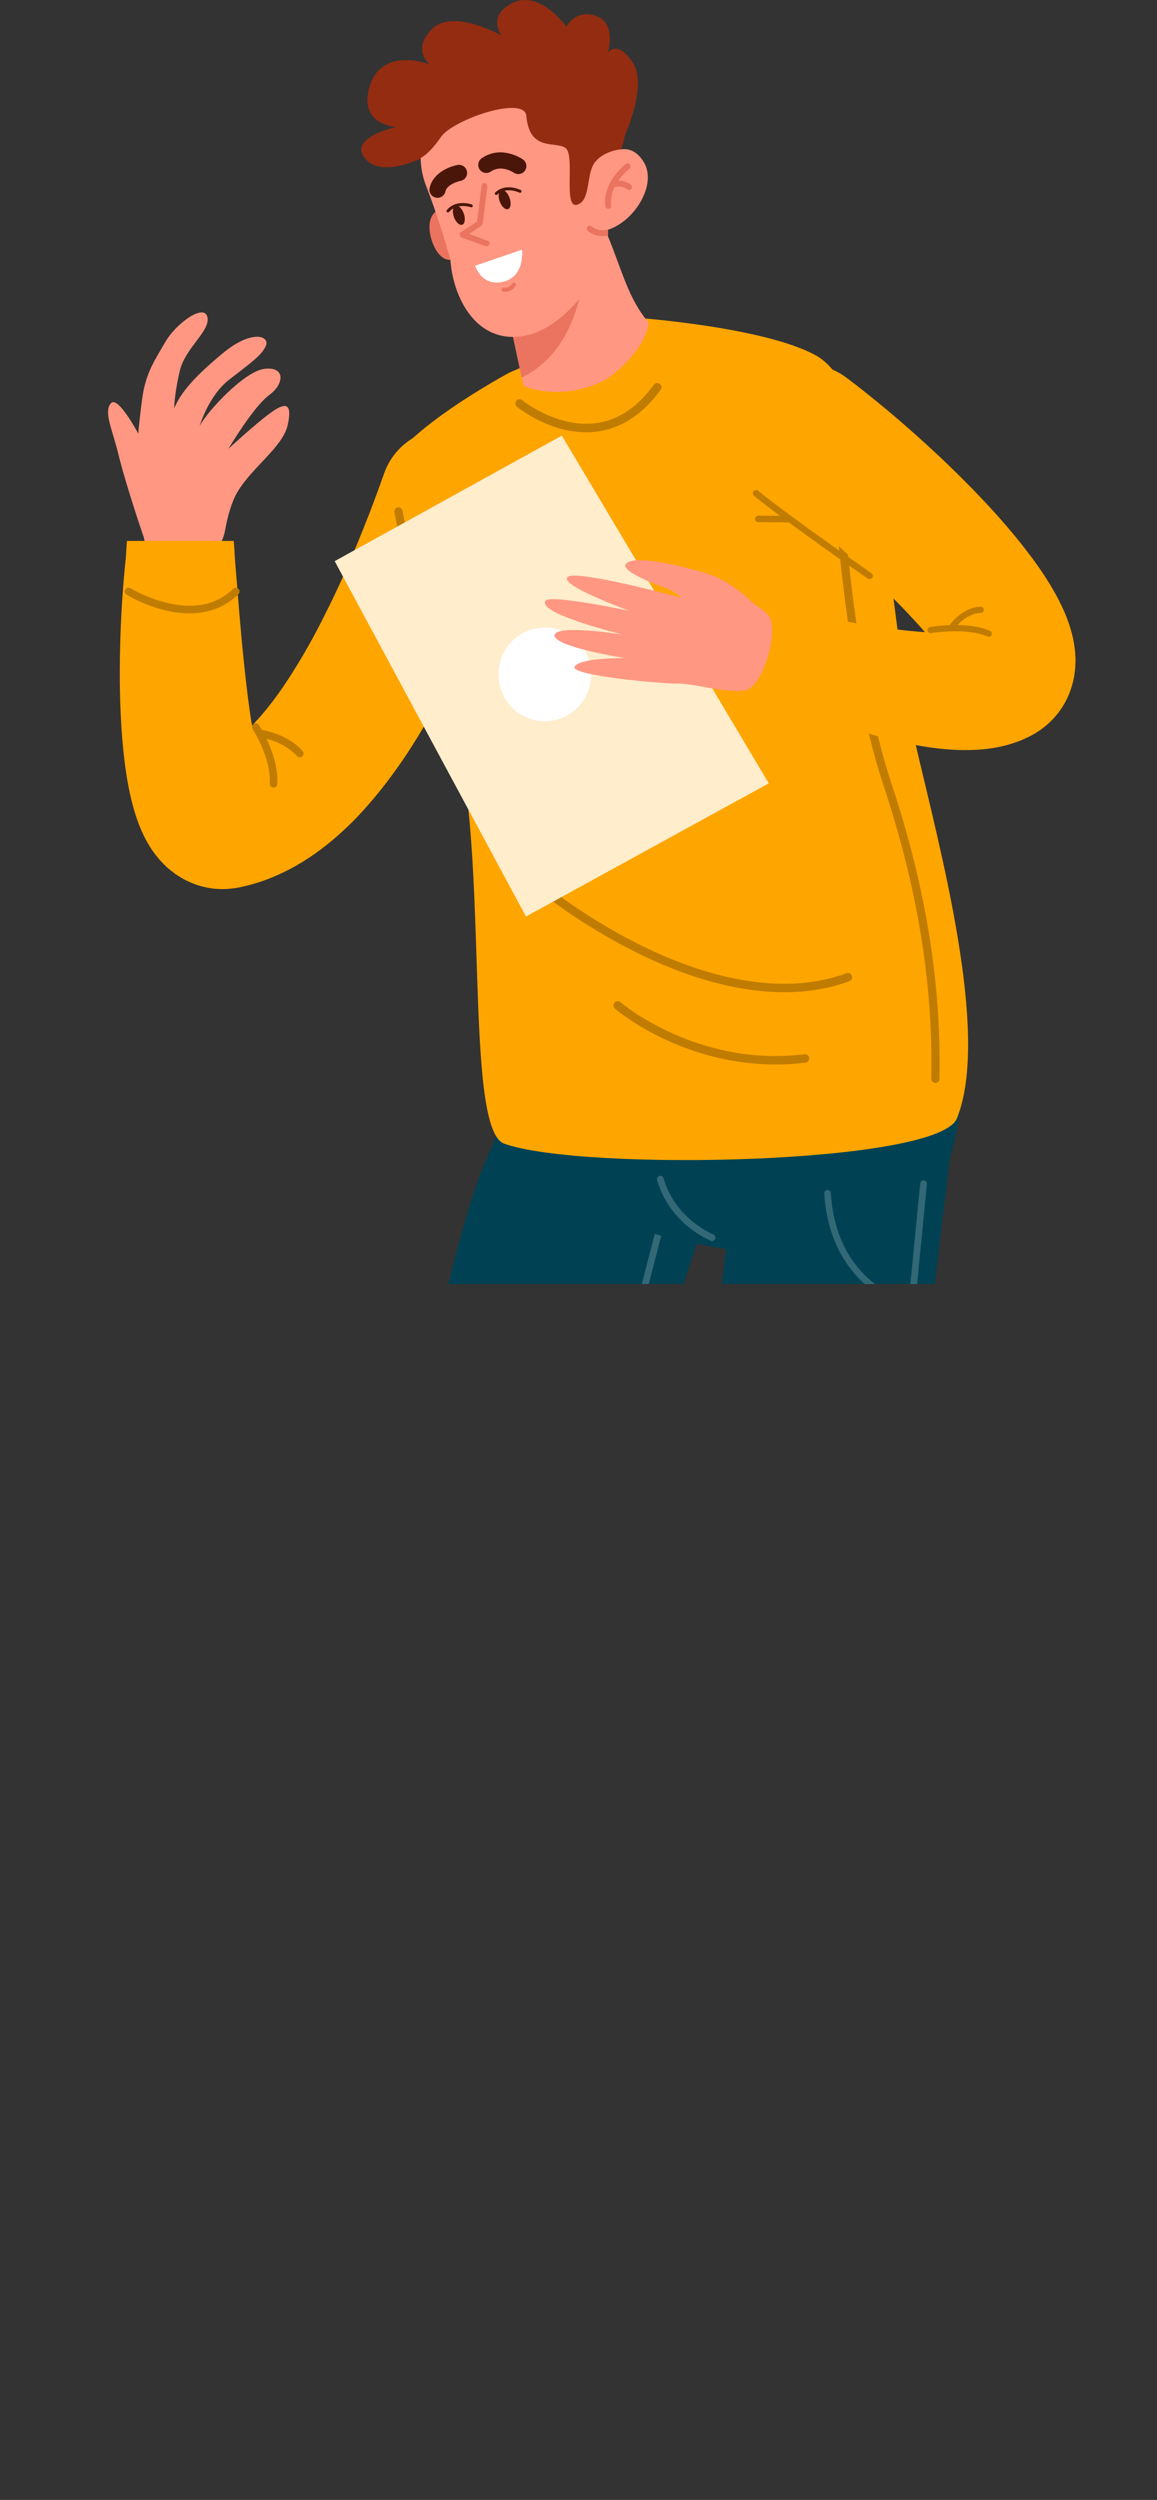 <svg viewBox="0 0 424.62 916.99" xmlns="http://www.w3.org/2000/svg" xmlns:xlink="http://www.w3.org/1999/xlink" overflow="hidden"><rect x="0" y="0" width="424.62" height="916.99" fill="#333333" stroke="none"/><defs><clipPath id="clippath"><rect x="0" y="0" width="424.62" height="471" stroke-width="0" fill="none"/></clipPath><clipPath id="clippath-1"><rect x="0" y="0" width="424.62" height="916.99" stroke-width="0" fill="none"/></clipPath></defs><g><g id="Layer_1"><g clip-path="url(#clippath)"><g clip-path="url(#clippath-1)"><path d="M52.7 196.89C52.7 196.89 46.31 178.38 43.3 166.04 41.23 157.55 37.95 151.03 40.71 147.91 43.47 144.79 51.69 160.73 52.42 162.16 53.15 163.6 52.7 196.88 52.7 196.88" stroke-width="0" fill="#FF9782"/><path d="M53.43 199.83 80.73 199.83C81.63 198.14 82.3 196.29 82.65 194.32 83.54 189.4 84.96 184.08 87.24 180.3 92.71 171.23 103.83 163.88 105.59 155.87 107.35 147.85 104.95 147.31 99.22 151.49 93.49 155.67 83.81 164.65 83.81 164.65 83.81 164.65 92.99 149.17 98.71 144.98 104.44 140.8 104.75 134.42 97.18 135.27 89.61 136.12 75.94 151.08 73.28 156.24 73.28 156.24 76.48 145.23 84.04 139.31 91.61 133.39 96.14 130.37 97.6 126.77 99.06 123.16 92.32 120.87 81.97 129.41 71.62 137.95 66.43 143.79 63.91 149.83 63.91 149.83 63.98 144.53 65.98 136.04 67.98 127.56 77.27 121.41 76.12 116.33 74.94 111.13 64.55 118.68 60.69 125.41 56.82 132.14 53.44 136.7 52.14 146.54 50.83 156.37 49.93 165.81 50.56 171.89 51.05 176.58 50.82 190.68 53.44 199.84" stroke-width="0" fill="#FF9782"/><path d="M248.21 478.74C253.51 463.08 258.09 449.28 260.64 440.66 262.28 435.11 256.72 429.06 256.72 429.06 256.72 429.06 203.84 392.61 186.03 408.87 184.65 410.14 179.93 422.24 179.06 424.03 176.89 428.54 174.29 435.89 171.52 445.11 168.64 454.63 165.66 466.18 162.71 478.74L248.21 478.74Z" stroke-width="0" fill="#004254"/><path d="M236.08 478.74C242.55 453.69 247.31 435.37 247.43 434.9 247.6 434.24 247.2 433.57 246.55 433.4 245.89 433.23 245.22 433.63 245.05 434.28 244.93 434.75 240.1 453.37 233.54 478.73L236.09 478.73Z" stroke-width="0" fill="#336876"/><path d="M249.85 454.95C251.82 455.39 253.8 455.81 255.79 456.21 281.2 461.35 307.87 463.43 326.54 459.48 335.75 457.53 341.65 447.55 345.4 436.39 346.42 433.35 347.12 430.17 348.02 427.13 356.9 396.88 352.37 371.84 352.37 371.84L204.27 369.4C204.27 369.4 199.7 376.85 194.63 386.56 190.96 393.59 187.02 401.81 184.36 409.24 184.36 409.24 184.36 409.25 184.36 409.26 182.77 413.7 181.64 417.87 181.31 421.32 180.22 432.37 212.89 446.72 249.87 454.95" stroke-width="0" fill="#004254"/><path d="M342.2 478.74C344.19 461.15 346.02 445.6 347.25 436.23 348.01 430.5 348.35 425.95 348.35 425.95 348.35 425.95 288.68 410.31 273.61 429.14 272.44 430.61 271.52 432.31 270.95 434.21 269.51 439 268.08 446.67 266.78 456.21 265.86 462.89 265.02 470.52 264.29 478.74L342.22 478.74Z" stroke-width="0" fill="#004254"/><path d="M318.92 472.37C322.86 475.59 326.7 477.58 329.5 478.75L335.21 478.75C335.1 478.33 334.78 477.98 334.33 477.87 334.22 477.84 327.37 476.18 320.37 470.43 310.98 462.72 305.79 451.68 304.92 437.63 304.88 436.97 304.3 436.46 303.64 436.5 302.98 436.54 302.47 437.11 302.51 437.78 303.64 456.2 312.06 466.76 318.93 472.37Z" stroke-width="0" fill="#336876"/><path d="M335.83 478.74C338.3 453.33 340.12 434.82 340.17 434.34 340.24 433.66 339.74 433.06 339.06 432.99 338.38 432.92 337.78 433.42 337.71 434.1 337.66 434.58 335.83 453.21 333.35 478.74L335.83 478.74Z" stroke-width="0" fill="#336876"/><path d="M261.46 455.18C261.9 455.13 262.3 454.84 262.47 454.4 262.72 453.76 262.4 453.05 261.77 452.8 261.57 452.72 247.84 447.16 243.53 432.18 243.34 431.53 242.66 431.15 242.01 431.34 241.36 431.53 240.98 432.21 241.17 432.86 245.83 449.08 260.27 454.85 260.88 455.09 261.07 455.17 261.27 455.19 261.46 455.17" stroke-width="0" fill="#336876"/><path d="M233.03 116.51C233.03 116.51 280.64 119.88 299.55 130.44 325.12 144.71 326.97 233.76 335.84 272.19 344.71 310.62 363.6 379.12 351.2 410.21 344.47 427.09 213.93 429.75 185.07 419.52 169.86 414.13 179.82 310.39 166.58 267.28 153.34 224.17 138.87 195.38 140.86 176.12 142.48 160.47 186.9 136.71 186.9 136.71L233.03 116.51Z" stroke-width="0" fill="#FFA500"/><path d="M343.27 397.23C344.09 397.23 344.76 396.58 344.78 395.75 345.51 360.69 339.74 325.22 327.14 287.3 312.88 244.4 309.12 179.5 309.08 178.85 309.03 178.02 308.33 177.38 307.49 177.43 306.66 177.48 306.02 178.19 306.07 179.02 306.11 179.67 309.89 244.97 324.28 288.25 336.77 325.83 342.49 360.98 341.77 395.69 341.75 396.52 342.41 397.21 343.25 397.23L343.28 397.23" stroke-width="0" fill="#BF7C00"/><path d="M287.78 363.95C272.33 363.95 255.08 359.58 236.76 350.93 215.35 340.82 199.78 328.29 199.63 328.17 198.96 327.63 198.86 326.65 199.4 325.99 199.94 325.32 200.92 325.22 201.58 325.76 201.73 325.88 217.06 338.21 238.14 348.16 257.46 357.27 285.72 366.2 310.65 356.98 311.45 356.68 312.35 357.09 312.65 357.9 312.95 358.7 312.54 359.6 311.73 359.9 304.39 362.61 296.36 363.96 287.78 363.96" stroke-width="0" fill="#BF7C00"/><path d="M284.66 390.46C268.2 390.46 254.47 385.98 245.22 381.8 233.04 376.28 225.98 370.22 225.68 369.97 225.03 369.41 224.96 368.43 225.52 367.78 226.08 367.13 227.06 367.06 227.71 367.62 227.99 367.86 255.88 391.54 295.26 386.71 296.1 386.61 296.88 387.21 296.99 388.06 297.1 388.91 296.49 389.69 295.64 389.79 291.87 390.25 288.2 390.46 284.66 390.46" stroke-width="0" fill="#BF7C00"/><path d="M215.06 158.55C201.26 158.55 190.2 149.6 189.69 149.19 189.03 148.65 188.93 147.67 189.48 147.01 190.03 146.35 191 146.25 191.67 146.8 191.85 146.95 204.43 157.06 218.64 155.23 226.76 154.18 233.94 149.43 239.96 141.12 240.46 140.43 241.43 140.27 242.13 140.78 242.82 141.28 242.98 142.25 242.47 142.95 235.92 151.99 228.02 157.16 219.01 158.32 217.67 158.49 216.36 158.57 215.06 158.57" stroke-width="0" fill="#BF7C00"/><path d="M161.89 76.59C161.89 76.59 157.76 77.47 157.61 82.89 157.46 88.31 161.22 96.87 166.48 95.12 171.74 93.37 161.89 76.59 161.89 76.59" stroke-width="0" fill="#EA745F"/><path d="M229.35 49.54C229.35 49.54 237.82 31.33 232.18 22.88 226.54 14.43 223.12 19.22 223.12 19.22 223.12 19.22 226.43 8.61 218.83 5.87 211.24 3.13 207.89 9.77 207.89 9.77 207.89 9.77 198.43-3.52 188.48 0.92 178.53 5.37 183.97 13 183.97 13 183.97 13 166.41 3 158.63 10.58 150.85 18.17 157.73 23.64 157.73 23.64 157.73 23.64 140.44 16.85 135.77 31.34 131.11 45.83 145.35 46.61 145.35 46.61 145.35 46.61 126.96 50.49 134.36 58.54 141.76 66.59 160.91 54.91 160.91 54.91 160.91 54.91 218.97 40.83 229.35 49.55" stroke-width="0" fill="#932C11"/><path d="M238.05 118.43C237.39 126.31 227.03 137.03 220.86 139.96 211.26 144.53 200.83 144.85 192.16 141.62L188.94 126.63 188.28 123.57 187.03 117.77 218.46 86.21 220.27 84.39 221.49 83.16 222.24 84.37 223.1 85.77 223.04 86.44C228.75 100.45 230.46 109.07 238.04 118.42" stroke-width="0" fill="#FF9782"/><path d="M191.48 138.48C205.37 131.91 210.67 117.42 212.59 109.59 206.62 116.92 198.77 122.53 190.79 123.43 189.93 123.53 189.09 123.57 188.28 123.57L191.48 138.48Z" stroke-width="0" fill="#EA745F"/><path d="M188.27 123.58C189.08 123.58 189.92 123.53 190.78 123.44 206.38 121.69 221.48 101.89 223.04 86.45 223.06 86.22 223.08 86 223.1 85.78 223.14 85.26 223.17 84.75 223.18 84.25 223.25 84.23 223.32 84.2 223.39 84.18L223.39 84.18C233.16 80.85 241.13 67.55 236.3 59.52 233.68 55.18 230.49 54.38 227.78 54.8 228.06 50.27 228.01 45.87 227.37 42.18 224.85 27.46 209.54 9.2 182.52 20.59 155.5 31.98 151.07 54.5 156.26 67.85 159.22 75.47 161.75 83.3 163.37 88.63 163.91 90.42 164.35 91.92 164.68 93.04 165.08 94.44 165.3 95.24 165.3 95.24 166.09 107.64 173.25 123.58 188.28 123.59" stroke-width="0" fill="#FF9782"/><path d="M191.58 91.58C191.58 91.58 192.8 101.36 184.75 103.33 176.7 105.3 174.38 97.47 174.38 97.47L191.57 91.58Z" stroke-width="0" fill="#FFFFFF"/><path d="M187.05 106.69C188.57 106.08 189.22 104.82 189.26 104.74 189.44 104.37 189.29 103.93 188.93 103.74 188.56 103.56 188.12 103.71 187.93 104.07 187.89 104.15 187.04 105.72 184.87 105.5 184.46 105.46 184.09 105.75 184.05 106.16 184.01 106.57 184.31 106.93 184.71 106.98 185.65 107.07 186.42 106.93 187.04 106.68" stroke-width="0" fill="#EA745F"/><path d="M191.57 63.54C191.98 63.33 192.36 63.01 192.64 62.6 193.58 61.25 193.25 59.41 191.91 58.47 191.59 58.25 183.99 53.06 176.79 58.04 175.44 58.97 175.11 60.82 176.04 62.17 176.97 63.52 178.82 63.85 180.17 62.92 184.03 60.25 188.48 63.3 188.53 63.33 189.46 63.98 190.64 64.02 191.59 63.53" stroke-width="0" fill="#4A1609"/><path d="M161.93 72.24C162.7 71.84 163.29 71.12 163.48 70.21 163.99 67.75 167.96 66.54 169 66.35 170.61 66.06 171.68 64.51 171.38 62.9 171.09 61.29 169.54 60.22 167.93 60.51 164.65 61.11 158.8 63.57 157.67 68.99 157.34 70.59 158.36 72.16 159.97 72.5 160.66 72.64 161.35 72.53 161.93 72.23" stroke-width="0" fill="#4A1609"/><path d="M166.59 79.6C167.28 81.52 168.64 82.78 169.64 82.43 170.64 82.07 170.89 80.23 170.2 78.31 169.51 76.39 168.15 75.13 167.15 75.48 166.15 75.84 165.9 77.68 166.59 79.6" stroke-width="0" fill="#4A1609"/><path d="M173.28 75.94C173.37 75.88 173.44 75.79 173.48 75.68 173.58 75.4 173.43 75.09 173.15 74.99 172.91 74.91 167.36 73.01 163.99 77.06 163.8 77.29 163.83 77.63 164.06 77.82 164.29 78.01 164.63 77.98 164.82 77.75 167.71 74.27 172.74 75.99 172.79 76.01 172.96 76.07 173.14 76.04 173.27 75.94" stroke-width="0" fill="#4A1609"/><path d="M227.78 54.79C227.78 54.79 221.39 55.31 218.2 59.72 215.01 64.13 216.89 73.68 211.76 75.1 206.63 76.53 211.04 57.36 207.71 54.42 204.38 51.49 194.34 56.08 193.17 42.52 192.51 34.87 166.12 43.84 161.75 50.34 157.38 56.84 150.49 62.78 150.12 54.27 149.75 45.77 165.53 20.25 182.53 16.75 199.53 13.25 217.9 13.87 225.46 30.13 233.02 46.39 227.78 54.78 227.78 54.78" stroke-width="0" fill="#932C11"/><path d="M215.71 84.67C216.58 85.43 217.52 85.92 218.45 86.21 220.15 86.75 221.83 86.66 223.05 86.45 223.07 86.22 223.09 86 223.11 85.78 223.15 85.26 223.18 84.75 223.19 84.24 223.26 84.22 223.33 84.19 223.4 84.17 223.09 84.25 222.7 84.32 222.26 84.38 221.67 84.46 221 84.49 220.28 84.4 219.23 84.27 218.12 83.9 217.14 83.05 216.69 82.66 216.01 82.71 215.62 83.16 215.23 83.61 215.27 84.29 215.72 84.68" stroke-width="0" fill="#EA745F"/><path d="M223.74 76.47C224.13 76.27 224.38 75.84 224.32 75.38 223.37 67.79 230.91 61.93 230.98 61.87 231.45 61.51 231.54 60.83 231.18 60.36 230.82 59.88 230.14 59.8 229.67 60.15 229.32 60.42 221.07 66.81 222.17 75.65 222.24 76.24 222.78 76.66 223.37 76.59 223.5 76.57 223.62 76.53 223.73 76.48" stroke-width="0" fill="#EA745F"/><path d="M231.37 69.59C231.49 69.53 231.6 69.44 231.69 69.33 232.08 68.88 232.02 68.2 231.57 67.81 231.45 67.71 228.5 65.24 224.38 66.75 223.82 66.96 223.54 67.58 223.74 68.13 223.95 68.69 224.57 68.98 225.12 68.77 228.06 67.69 230.14 69.42 230.16 69.44 230.5 69.73 230.98 69.77 231.36 69.58" stroke-width="0" fill="#EA745F"/><path d="M179.04 90.25C179.27 90.13 179.46 89.93 179.56 89.66 179.77 89.1 179.48 88.48 178.92 88.28L172.15 85.79 176.66 82.82C176.92 82.65 177.1 82.37 177.14 82.05L178.86 68.41C178.94 67.82 178.52 67.28 177.93 67.21 177.34 67.13 176.8 67.55 176.73 68.14L175.07 81.29 169.19 85.16C168.85 85.39 168.66 85.78 168.71 86.19 168.76 86.59 169.03 86.94 169.41 87.08L178.19 90.3C178.49 90.41 178.8 90.38 179.06 90.25" stroke-width="0" fill="#EA745F"/><path d="M183.4 73.88C184.09 75.8 185.45 77.06 186.45 76.71 187.45 76.35 187.7 74.51 187.01 72.59 186.32 70.67 184.96 69.41 183.96 69.76 182.96 70.12 182.71 71.96 183.4 73.88" stroke-width="0" fill="#4A1609"/><path d="M191.11 70.66C191.21 70.61 191.29 70.53 191.35 70.42 191.48 70.15 191.38 69.83 191.11 69.7 190.89 69.59 185.61 67 181.76 70.59 181.54 70.79 181.53 71.13 181.74 71.35 181.95 71.57 182.28 71.58 182.5 71.38 185.81 68.29 190.57 70.64 190.62 70.66 190.78 70.74 190.96 70.73 191.11 70.66" stroke-width="0" fill="#4A1609"/><path d="M172.6 158.6C159.74 154.01 145.59 160.71 141 173.57L140.7 174.41 139.58 177.55 138.34 180.96C137.48 183.24 136.64 185.55 135.75 187.84 133.96 192.42 132.15 197 130.24 201.53 129.28 203.79 128.31 206.04 127.32 208.28 126.34 210.52 125.35 212.75 124.32 214.96 122.3 219.39 120.13 223.71 117.97 227.99 115.79 232.25 113.52 236.41 111.16 240.44 109.97 242.44 108.77 244.42 107.55 246.35 106.34 248.29 105.1 250.18 103.84 252.02 101.32 255.69 98.71 259.16 96.02 262.26 95.36 263.06 94.67 263.78 94.01 264.53L93 265.6 92.5 266.14 92.49 266.14C92.43 265.82 92.38 265.5 92.32 265.16 90.84 255.81 89.77 245.85 88.8 235.82 88.36 230.8 87.88 225.75 87.49 220.67L86.26 205.6 86.22 205.13C86.14 204.11 85.97 199.4 85.74 198.42L46.63 198.42C46.44 199.23 46.28 203.77 46.19 204.61L45.96 206.74 45.76 208.79C45.63 210.15 45.5 211.51 45.39 212.86 45.17 215.57 44.96 218.27 44.79 220.98 44.48 226.39 44.19 231.82 44.09 237.27 43.82 248.2 43.94 259.18 44.84 270.66 45.31 276.42 45.98 282.28 47.18 288.66 47.82 291.87 48.57 295.19 49.77 298.96 50.1 299.94 50.39 300.85 50.8 301.91 51 302.43 51.18 302.92 51.4 303.46L52.11 305.11C53.16 307.39 54.4 309.87 56.57 312.88 57.18 313.69 57.82 314.49 58.48 315.27 58.56 315.36 58.65 315.47 58.76 315.58L59.07 315.91 59.7 316.57C60.12 317 60.55 317.43 60.99 317.85L61.15 318.01 61.35 318.19 61.76 318.54 62.59 319.23C63.15 319.68 63.72 320.12 64.3 320.55 64.99 321.02 65.7 321.48 66.43 321.91 66.79 322.13 67.16 322.33 67.53 322.54L68.09 322.84C68.28 322.94 68.51 323.05 68.72 323.15 69.59 323.55 70.47 323.93 71.36 324.27 71.81 324.44 72.26 324.6 72.71 324.75 73.19 324.9 73.69 325.03 74.18 325.16 75.17 325.41 76.18 325.62 77.18 325.79 78.18 325.96 79.19 326.03 80.2 326.08 81.2 326.13 82.26 326.14 83.21 326.09 84.14 326.03 85.07 325.93 86 325.8 86.46 325.74 86.92 325.66 87.38 325.58L87.92 325.48 88.11 325.44 88.9 325.26C93.12 324.36 97.1 323.01 100.81 321.43 108.26 318.27 114.56 314.15 120.04 309.79 122.77 307.6 125.35 305.34 127.73 303.03L128.63 302.16 129.5 301.29C130.08 300.71 130.66 300.13 131.22 299.53 132.32 298.35 133.44 297.17 134.48 295.97 138.72 291.2 142.48 286.33 145.97 281.41 152.95 271.59 158.64 261.49 163.83 251.35 166.42 246.28 168.79 241.15 171.06 236.02 173.34 230.89 175.48 225.73 177.47 220.52 179.47 215.32 181.38 210.1 183.14 204.82 184.02 202.18 184.9 199.53 185.71 196.84L186.92 192.78 187.52 190.7 188.15 188.41C191.5 176.07 184.87 162.95 172.62 158.58M97.04 284.2C97.04 284.2 96.98 284.1 96.95 284.06 96.91 284 96.86 283.88 96.81 283.79 96.77 283.73 96.73 283.63 96.69 283.53 97.09 284.13 97.1 284.28 97.04 284.2" stroke-width="0" fill="#FFA500"/><path d="M157.05 260.15C157.18 260.17 157.31 260.17 157.45 260.15 158.27 260.04 158.85 259.27 158.74 258.45 158.66 257.89 151.07 202.8 147.7 187.28 147.52 186.47 146.72 185.95 145.9 186.13 145.09 186.31 144.57 187.11 144.75 187.92 148.09 203.33 155.67 258.3 155.75 258.86 155.84 259.55 156.39 260.07 157.05 260.15" stroke-width="0" fill="#BF7C00"/><path d="M66.47 224.86C64.63 224.7 62.73 224.38 60.78 223.92 52.71 222 46.65 218.26 46.4 218.1 45.75 217.69 45.55 216.84 45.96 216.19 46.37 215.54 47.22 215.34 47.87 215.74 48.1 215.89 71.24 230.02 85.57 215.98 86.12 215.44 87 215.45 87.53 216 88.07 216.55 88.06 217.43 87.51 217.96 82.08 223.28 74.88 225.62 66.47 224.85" stroke-width="0" fill="#BF7C00"/><path d="M100.25 288.88C99.5 288.81 98.94 288.16 98.99 287.41 99.58 277.99 92.78 267.55 92.71 267.44 92.29 266.8 92.47 265.94 93.11 265.52 93.75 265.1 94.61 265.28 95.03 265.92 95.33 266.38 102.4 277.25 101.76 287.58 101.71 288.35 101.05 288.93 100.29 288.88 100.28 288.88 100.26 288.88 100.25 288.88" stroke-width="0" fill="#BF7C00"/><path d="M109.9 277.76C109.54 277.73 109.2 277.56 108.95 277.26 108.9 277.21 104.32 271.79 95.06 270.43 94.3 270.32 93.78 269.61 93.89 268.85 94 268.09 94.7 267.57 95.47 267.68 105.85 269.2 110.9 275.24 111.1 275.5 111.58 276.09 111.5 276.97 110.9 277.46 110.61 277.7 110.25 277.8 109.9 277.77" stroke-width="0" fill="#BF7C00"/><path d="M193.03 336.19 122.83 205.83 206.19 159.78 282.14 287.33 193.03 336.19Z" stroke-width="0" fill="#FFEDCC"/><path d="M214.85 255.64C210.34 263.97 200.01 267.02 191.78 262.45 183.55 257.88 180.54 247.42 185.05 239.09 189.56 230.76 199.89 227.71 208.12 232.28 216.35 236.85 219.36 247.31 214.85 255.64" stroke-width="0" fill="#FFFFFF"/><path d="M278.93 221.57C279.37 221.65 279.95 221.77 280.48 221.88L282.11 222.23 285.4 222.93C287.59 223.41 289.8 223.88 292 224.32 296.4 225.24 300.79 226.13 305.16 226.97 313.89 228.64 322.56 230.12 330.91 231.09 333 231.33 335.06 231.56 337.08 231.71 339.1 231.87 341.09 231.98 343.01 232.06 344.93 232.13 346.79 232.14 348.54 232.06 350.28 232 351.91 231.88 353.31 231.67 354.7 231.47 355.86 231.16 356.53 230.91 356.82 230.77 357.06 230.66 357.03 230.6 357.02 230.58 357.06 230.58 357.01 230.57 356.97 230.57 356.93 230.57 356.9 230.57 356.89 230.57 356.76 230.59 356.71 230.62 356.67 230.63 356.64 230.64 356.6 230.66L356.48 230.72 356.26 230.84C355.71 231.15 354.96 231.63 354.22 232.27 353.47 232.91 352.65 233.76 351.95 234.74 351.23 235.72 350.62 236.82 350.18 237.89 349.73 238.97 349.46 239.95 349.3 240.83 349.13 241.68 349.07 242.39 349.06 242.95 349.03 243.48 349.06 243.92 349.06 244.18 349.09 244.75 349.12 244.88 349.02 244.78 348.85 244.57 348.36 243.6 347.65 242.48 346.93 241.34 346.01 240.01 344.96 238.62 342.86 235.83 340.34 232.79 337.62 229.78 334.9 226.75 332.01 223.68 329 220.64 326.02 217.57 322.89 214.55 319.75 211.5 313.42 205.43 306.89 199.38 300.27 193.38L290.3 184.39 280.45 175.56 280.18 175.32C270.35 166.52 269.52 151.41 278.32 141.58 286.63 132.3 300.64 131.1 310.44 138.39L311.99 139.55 313.45 140.67 316.32 142.9C318.22 144.39 320.08 145.91 321.94 147.42 323.8 148.93 325.65 150.46 327.48 152.02 329.32 153.57 331.13 155.14 332.94 156.72 340.17 163.06 347.25 169.62 354.15 176.57 361.06 183.52 367.79 190.78 374.32 198.88 377.57 202.97 380.8 207.23 383.92 212.1 385.48 214.54 387.03 217.15 388.54 220.07 390.05 223.02 391.56 226.26 392.84 230.46 393.48 232.56 394.06 234.95 394.42 237.82 394.6 239.23 394.71 240.83 394.7 242.51 394.69 244.23 394.55 246.1 394.21 248.1 393.85 250.12 393.29 252.24 392.42 254.4 391.55 256.55 390.4 258.68 389.02 260.61 387.64 262.53 386.07 264.26 384.45 265.67 382.85 267.08 381.17 268.26 379.62 269.16L379.02 269.5 378.74 269.66 378.52 269.77 377.64 270.22C377.06 270.5 376.44 270.82 375.89 271.05L374.19 271.76C373.61 272 373.1 272.16 372.55 272.36 370.36 273.13 368.35 273.62 366.39 274.03 362.54 274.8 359.07 275.05 355.84 275.12 349.38 275.24 343.75 274.58 338.36 273.7 332.99 272.82 327.92 271.61 323 270.28 313.16 267.58 303.9 264.23 294.89 260.49 290.39 258.62 285.96 256.63 281.58 254.54 279.4 253.48 277.23 252.39 275.06 251.29 273.98 250.74 272.9 250.15 271.83 249.58L270.21 248.7 268.52 247.76C261.67 243.94 259.21 235.3 263.03 228.45 266.04 223.04 272.08 220.37 277.85 221.37L278.91 221.56Z" stroke-width="0" fill="#FFA500"/><path d="M282.84 227.28C282.09 224.51 277.53 222.5 274.84 219.84 271.29 216.34 264.87 212.18 260.64 210.78 254.29 208.69 235.24 203.54 230.39 206.26 225.55 208.98 241.63 214.69 244.91 215.93 248.19 217.17 249.95 219.22 249.95 219.22 249.95 219.22 212.03 208.97 208.43 211.56 204.83 214.15 225.82 222.14 231.03 224.08 231.03 224.08 202.02 217.95 200.26 220.31 196.72 225.05 228.72 232.79 228.72 232.79 228.72 232.79 204.06 228.87 203.53 232.95 202.97 237.26 229.4 241.39 229.4 241.39 229.4 241.39 212.95 241.18 210.89 244.49 208.83 247.79 243.34 250.89 248.7 250.73 254.06 250.57 267.05 254.54 273.92 253.14 278.59 252.19 285.22 236.03 282.84 227.27" stroke-width="0" fill="#FF9782"/><path d="M319.81 212.22C319.41 212.49 318.87 212.5 318.45 212.22 318.16 212.02 288.99 191.87 276.72 181.89 276.21 181.47 276.13 180.71 276.55 180.2 276.97 179.69 277.73 179.61 278.24 180.03 290.44 189.95 319.53 210.05 319.82 210.25 320.37 210.63 320.5 211.38 320.13 211.92 320.04 212.05 319.94 212.15 319.81 212.23" stroke-width="0" fill="#BF7C00"/><path d="M289.81 191.43C289.61 191.56 289.38 191.64 289.13 191.64L278.3 191.53C277.64 191.53 277.1 190.98 277.11 190.32 277.11 189.66 277.66 189.12 278.32 189.13L289.15 189.24C289.81 189.24 290.35 189.79 290.34 190.45 290.34 190.86 290.13 191.22 289.81 191.43" stroke-width="0" fill="#BF7C00"/><path d="M363.43 233.44C363.13 233.61 362.75 233.64 362.41 233.49 354.66 230.05 341.82 232.21 341.69 232.23 341.07 232.34 340.48 231.92 340.38 231.3 340.27 230.68 340.69 230.09 341.31 229.99 341.87 229.89 354.96 227.69 363.34 231.41 363.91 231.66 364.17 232.34 363.92 232.91 363.82 233.14 363.65 233.32 363.44 233.44" stroke-width="0" fill="#BF7C00"/><path d="M349.65 231.41C349.28 231.62 348.8 231.61 348.43 231.35 347.92 230.99 347.79 230.28 348.16 229.76 353.32 222.47 359.67 222.53 359.94 222.53 360.57 222.54 361.06 223.07 361.05 223.69 361.04 224.32 360.52 224.81 359.89 224.8 359.67 224.8 354.43 224.82 350.01 231.07 349.91 231.21 349.78 231.32 349.64 231.4" stroke-width="0" fill="#BF7C00"/></g></g></g></g></svg>